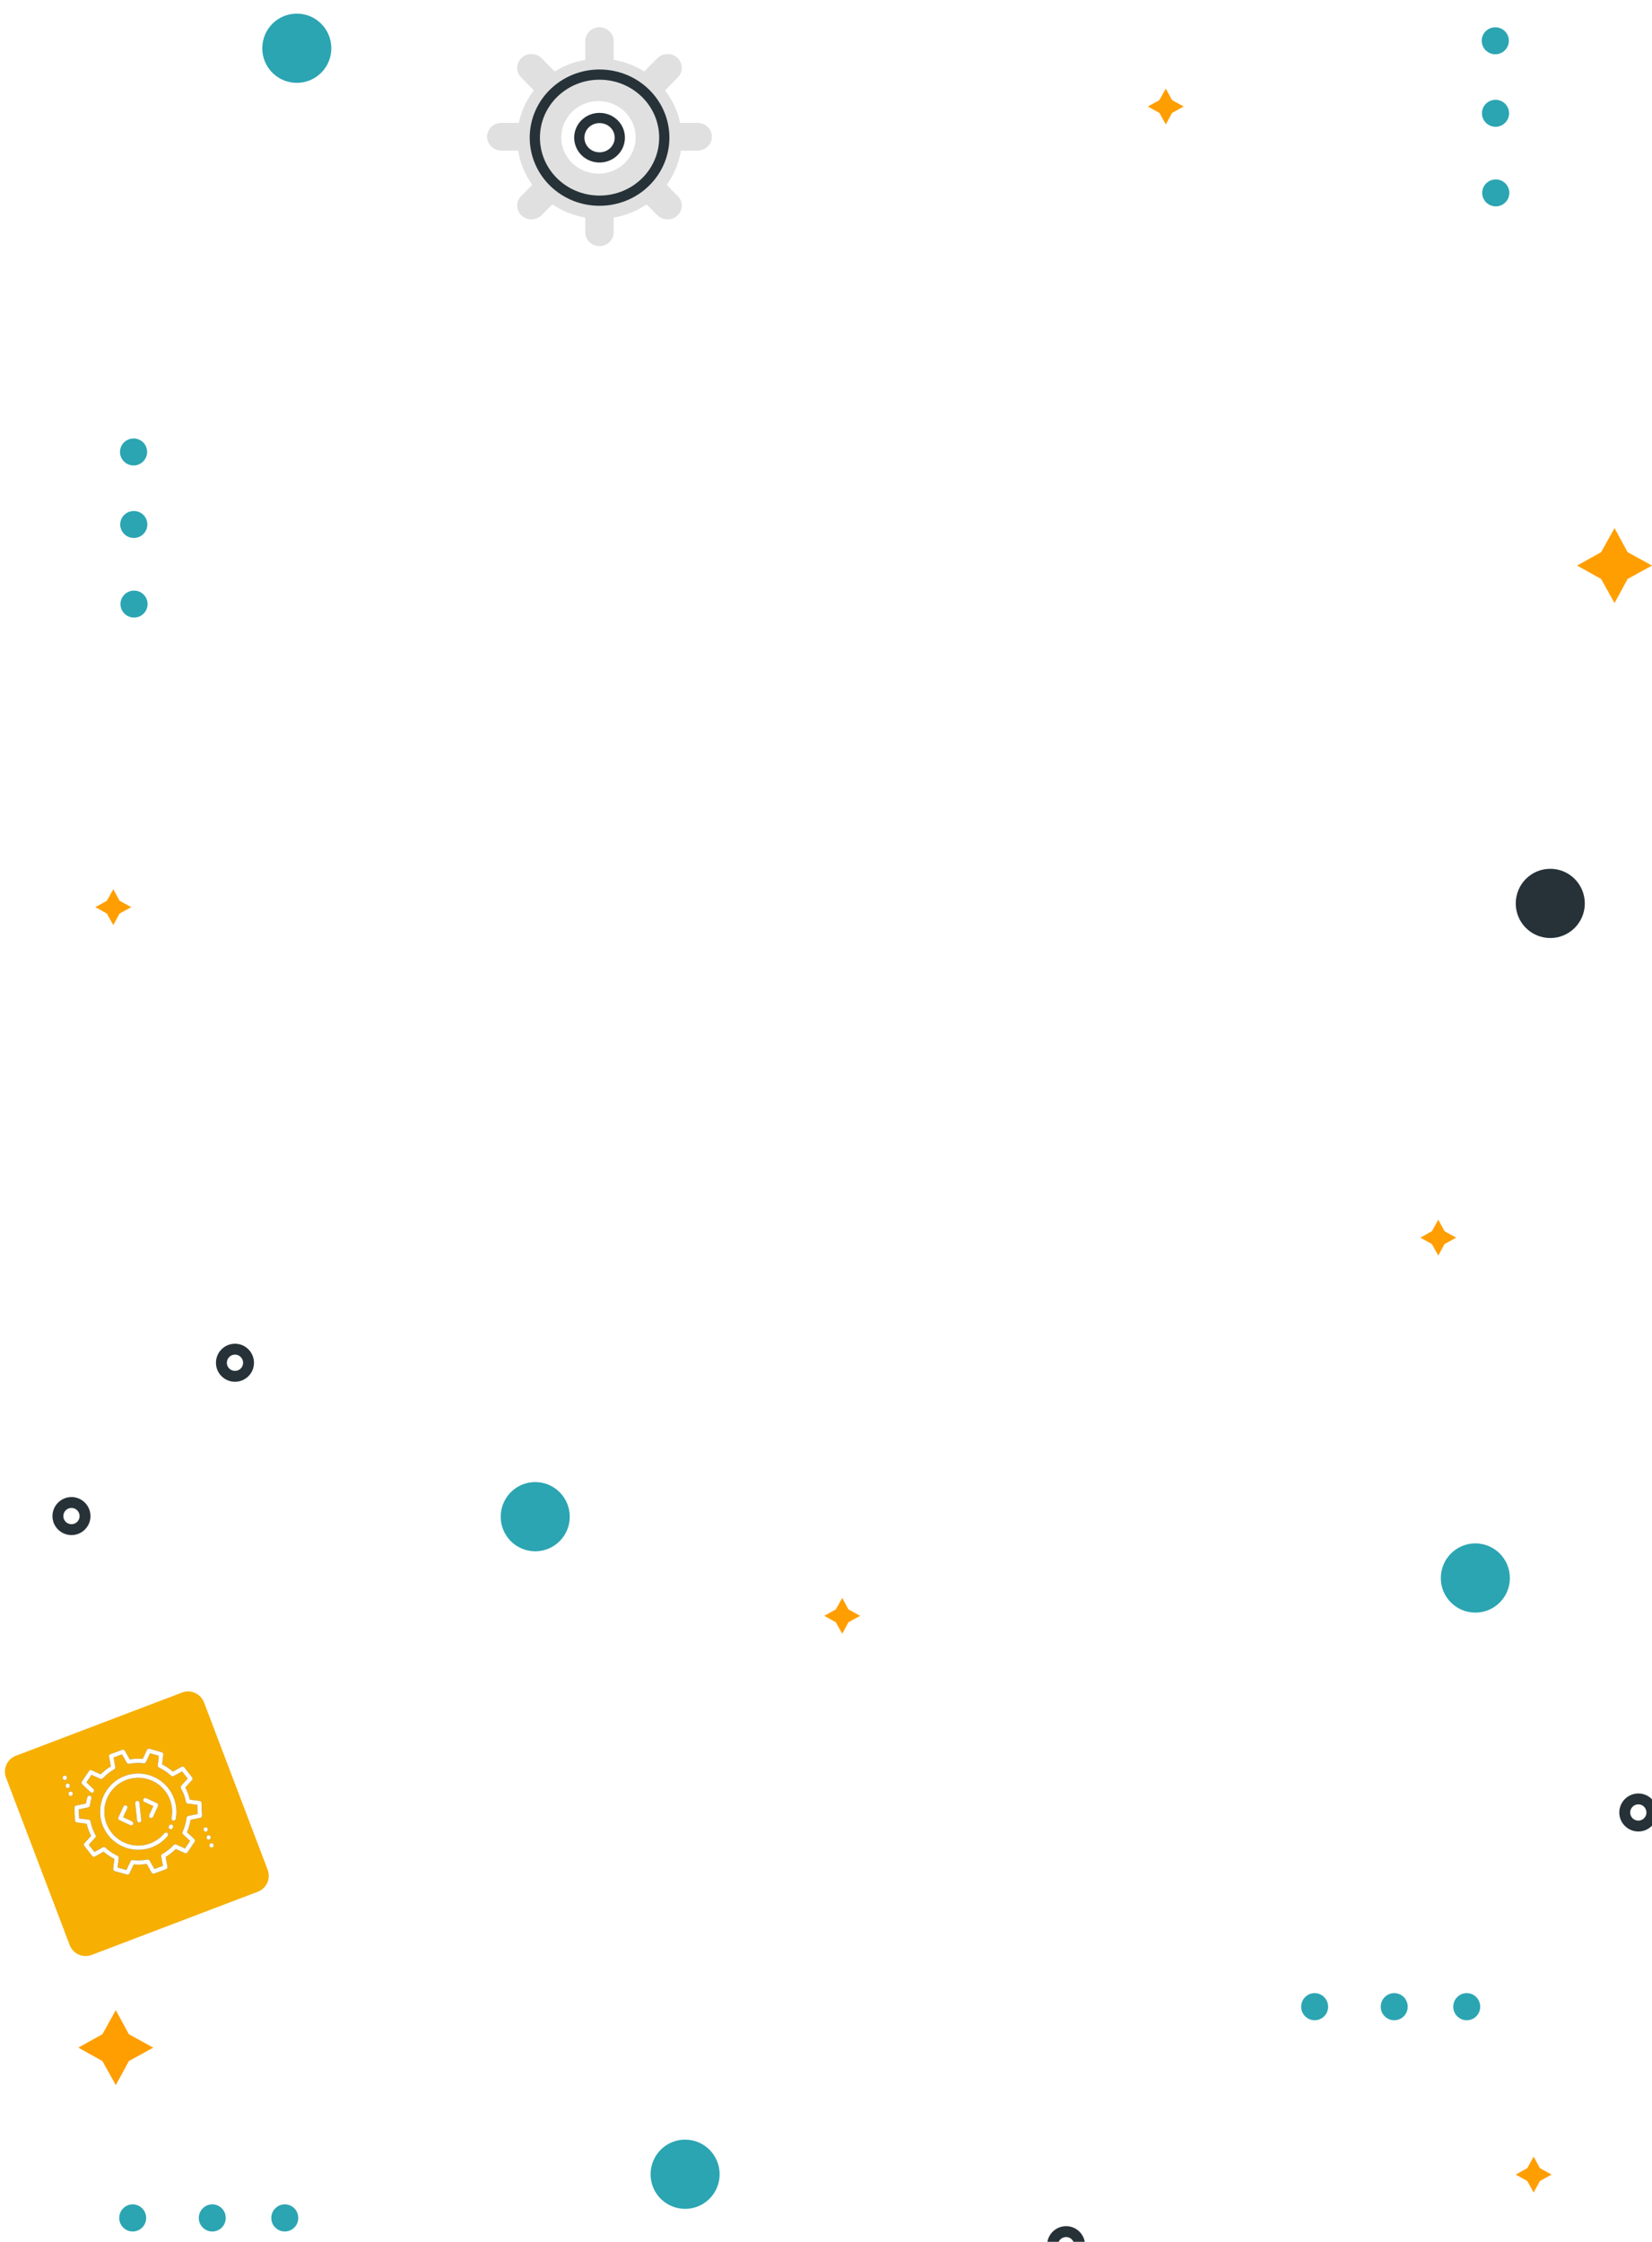 <svg width="485" height="658" viewBox="0 0 485 658" fill="none" xmlns="http://www.w3.org/2000/svg">
<path d="M79.647 651.006C79.647 648.786 81.433 647 83.605 647C85.825 647 87.563 648.786 87.563 651.006C87.563 653.178 85.825 654.964 83.605 654.964C81.433 654.964 79.647 653.178 79.647 651.006Z" fill="#2BA5B2"/>
<path d="M58.361 651.006C58.361 648.786 60.147 647 62.319 647C64.539 647 66.277 648.786 66.277 651.006C66.277 653.178 64.539 654.964 62.319 654.964C60.147 654.964 58.361 653.178 58.361 651.006Z" fill="#2BA5B2"/>
<path d="M35 651.006C35 648.786 36.786 647 38.958 647C41.13 647 42.916 648.786 42.916 651.006C42.916 653.178 41.13 654.964 38.958 654.964C36.786 654.964 35 653.178 35 651.006Z" fill="#2BA5B2"/>
<g filter="url(#filter0_d_329_310)">
<path d="M1.778 517.779C0.796 515.198 2.092 512.31 4.673 511.328L53.446 492.778C56.027 491.796 58.915 493.092 59.897 495.673L78.579 544.792C79.561 547.373 78.264 550.261 75.683 551.242L26.911 569.793C24.33 570.775 21.442 569.479 20.46 566.898L1.778 517.779Z" fill="#F7AF02"/>
</g>
<path d="M426.647 589.006C426.647 586.786 428.433 585 430.605 585C432.825 585 434.563 586.786 434.563 589.006C434.563 591.178 432.825 592.964 430.605 592.964C428.433 592.964 426.647 591.178 426.647 589.006Z" fill="#2BA5B2"/>
<path d="M405.361 589.006C405.361 586.786 407.147 585 409.319 585C411.539 585 413.277 586.786 413.277 589.006C413.277 591.178 411.539 592.964 409.319 592.964C407.147 592.964 405.361 591.178 405.361 589.006Z" fill="#2BA5B2"/>
<path d="M382 589.006C382 586.786 383.786 585 385.958 585C388.13 585 389.916 586.786 389.916 589.006C389.916 591.178 388.13 592.964 385.958 592.964C383.786 592.964 382 591.178 382 589.006Z" fill="#2BA5B2"/>
<path d="M39.249 136.616C37.029 136.623 35.237 134.843 35.231 132.671C35.224 130.451 37.005 128.707 39.225 128.701C41.397 128.694 43.188 130.426 43.195 132.646C43.201 134.818 41.421 136.61 39.249 136.616Z" fill="#2BA5B2"/>
<path d="M39.314 157.902C37.094 157.909 35.303 156.128 35.296 153.956C35.289 151.736 37.07 149.993 39.29 149.986C41.462 149.98 43.253 151.712 43.26 153.932C43.267 156.104 41.486 157.895 39.314 157.902Z" fill="#2BA5B2"/>
<path d="M39.386 181.263C37.166 181.27 35.374 179.49 35.368 177.318C35.361 175.146 37.141 173.354 39.362 173.347C41.534 173.341 43.325 175.121 43.332 177.293C43.338 179.465 41.558 181.256 39.386 181.263Z" fill="#2BA5B2"/>
<path d="M489.03 403.928C486.81 403.934 485.019 402.154 485.012 399.982C485.005 397.762 486.786 396.019 489.006 396.012C491.178 396.005 492.969 397.737 492.976 399.958C492.983 402.13 491.202 403.921 489.03 403.928Z" fill="#2BA5B2"/>
<path d="M439.03 15.928C436.81 15.934 435.019 14.154 435.012 11.982C435.005 9.762 436.786 8.019 439.006 8.012C441.178 8.005 442.969 9.737 442.976 11.958C442.983 14.13 441.202 15.921 439.03 15.928Z" fill="#2BA5B2"/>
<path d="M439.095 37.213C436.875 37.22 435.084 35.44 435.077 33.268C435.07 31.047 436.851 29.304 439.071 29.298C441.243 29.291 443.034 31.023 443.041 33.243C443.048 35.415 441.267 37.207 439.095 37.213Z" fill="#2BA5B2"/>
<path d="M439.167 60.574C436.947 60.581 435.156 58.801 435.149 56.629C435.142 54.457 436.923 52.666 439.143 52.659C441.315 52.652 443.106 54.432 443.113 56.604C443.12 58.776 441.339 60.568 439.167 60.574Z" fill="#2BA5B2"/>
<path fill-rule="evenodd" clip-rule="evenodd" d="M209 40.119C209 42.362 207.118 44.204 204.795 44.204H199.909C199.308 47.888 197.867 51.292 195.744 54.256L198.988 57.54C200.59 59.142 200.55 61.705 198.868 63.267C198.067 64.028 197.026 64.388 195.984 64.388C194.903 64.388 193.782 63.988 192.981 63.147L189.817 59.983C187.013 61.905 183.729 63.267 180.165 63.868V68.193C180.165 70.436 178.283 72.238 176 72.238C173.677 72.238 171.835 70.436 171.835 68.193V63.868C168.271 63.267 165.027 61.905 162.183 59.983L159.019 63.147C158.219 63.988 157.097 64.388 156.016 64.388C154.975 64.388 153.933 64.028 153.132 63.267C151.45 61.705 151.41 59.142 153.012 57.54L156.256 54.256C154.134 51.292 152.692 47.888 152.131 44.204H147.205C144.882 44.204 143 42.362 143 40.119C143 37.876 144.882 36.074 147.205 36.074H152.331C153.052 32.55 154.574 29.306 156.737 26.543L153.012 22.738C151.41 21.136 151.45 18.533 153.132 16.971C154.774 15.449 157.418 15.489 159.019 17.091L162.864 20.976C165.547 19.294 168.591 18.092 171.835 17.572V12.085C171.835 9.842 173.677 8 176 8C178.283 8 180.165 9.842 180.165 12.085V17.572C183.409 18.092 186.453 19.294 189.136 20.976L192.981 17.091C194.583 15.489 197.226 15.449 198.868 16.971C200.55 18.533 200.59 21.136 198.988 22.738L195.263 26.543C197.386 29.306 198.948 32.55 199.669 36.074H204.795C207.118 36.074 209 37.876 209 40.119ZM186.613 40.319C186.613 34.432 181.727 29.666 175.72 29.666C169.672 29.666 164.786 34.432 164.786 40.319C164.786 46.206 169.672 50.972 175.72 50.972C181.727 50.972 186.613 46.206 186.613 40.319Z" fill="#E0E0E0"/>
<path d="M181.967 40.4C181.967 43.603 179.324 46.207 176 46.207C172.716 46.207 170.073 43.603 170.073 40.4C170.073 37.196 172.716 34.633 176 34.633C179.324 34.633 181.967 37.196 181.967 40.4Z" stroke="#263238" stroke-width="3" stroke-miterlimit="10"/>
<path d="M195.023 40.399C195.023 50.611 186.533 58.902 176 58.902C165.507 58.902 157.017 50.611 157.017 40.399C157.017 30.187 165.507 21.897 176 21.897C186.533 21.897 195.023 30.187 195.023 40.399Z" stroke="#263238" stroke-width="3" stroke-miterlimit="10"/>
<path d="M72.964 400.006C72.964 402.178 71.178 403.964 69.006 403.964C66.786 403.964 65 402.178 65 400.006C65 397.786 66.786 396 69.006 396C71.178 396 72.964 397.786 72.964 400.006Z" stroke="#263238" stroke-width="3.2" stroke-linecap="round" stroke-linejoin="round"/>
<path d="M342.261 26L344.095 29.379L347.522 31.261L344.095 33.144L342.261 36.522L340.379 33.144L337 31.261L340.379 29.379L342.261 26Z" fill="#FF9E00"/>
<path d="M33.261 261L35.095 264.379L38.522 266.261L35.095 268.143L33.261 271.522L31.379 268.143L28 266.261L31.379 264.379L33.261 261Z" fill="#FF9E00"/>
<path d="M422.261 358L424.095 361.379L427.522 363.261L424.095 365.143L422.261 368.522L420.379 365.143L417 363.261L420.379 361.379L422.261 358Z" fill="#FF9E00"/>
<path d="M247.261 469L249.095 472.379L252.522 474.261L249.095 476.143L247.261 479.522L245.379 476.143L242 474.261L245.379 472.379L247.261 469Z" fill="#FF9E00"/>
<path d="M450.261 633L452.095 636.379L455.522 638.261L452.095 640.143L450.261 643.522L448.379 640.143L445 638.261L448.379 636.379L450.261 633Z" fill="#FF9E00"/>
<path d="M34 590L37.835 597.064L45 601L37.835 604.936L34 612L30.064 604.936L23 601L30.064 597.064L34 590Z" fill="#FF9E00"/>
<path d="M474 155L477.835 162.064L485 166L477.835 169.936L474 177L470.064 169.936L463 166L470.064 162.064L474 155Z" fill="#FF9E00"/>
<path d="M316.964 659.006C316.964 661.178 315.178 662.964 313.006 662.964C310.786 662.964 309 661.178 309 659.006C309 656.786 310.786 655 313.006 655C315.178 655 316.964 656.786 316.964 659.006Z" stroke="#263238" stroke-width="3.2" stroke-linecap="round" stroke-linejoin="round"/>
<path d="M24.964 445.006C24.964 447.178 23.178 448.964 21.006 448.964C18.786 448.964 17 447.178 17 445.006C17 442.786 18.786 441 21.006 441C23.178 441 24.964 442.786 24.964 445.006Z" stroke="#263238" stroke-width="3.2" stroke-linecap="round" stroke-linejoin="round"/>
<path d="M484.964 532.006C484.964 534.178 483.178 535.964 481.006 535.964C478.786 535.964 477 534.178 477 532.006C477 529.786 478.786 528 481.006 528C483.178 528 484.964 529.786 484.964 532.006Z" stroke="#263238" stroke-width="3.2" stroke-linecap="round" stroke-linejoin="round"/>
<g filter="url(#filter1_d_329_310)">
<path d="M211.272 634.184C211.272 639.783 206.735 644.32 201.136 644.32C195.537 644.32 191 639.783 191 634.184C191 628.537 195.537 624 201.136 624C206.735 624 211.272 628.537 211.272 634.184Z" fill="#2BA5B2"/>
</g>
<g filter="url(#filter2_d_329_310)">
<path d="M443.272 459.184C443.272 464.783 438.735 469.32 433.136 469.32C427.537 469.32 423 464.783 423 459.184C423 453.537 427.537 449 433.136 449C438.735 449 443.272 453.537 443.272 459.184Z" fill="#2BA5B2"/>
</g>
<g filter="url(#filter3_d_329_310)">
<path d="M167.272 441.184C167.272 446.783 162.735 451.32 157.136 451.32C151.537 451.32 147 446.783 147 441.184C147 435.537 151.537 431 157.136 431C162.735 431 167.272 435.537 167.272 441.184Z" fill="#2BA5B2"/>
</g>
<g filter="url(#filter4_d_329_310)">
<path d="M465.272 261.184C465.272 266.783 460.735 271.32 455.136 271.32C449.537 271.32 445 266.783 445 261.184C445 255.537 449.537 251 455.136 251C460.735 251 465.272 255.537 465.272 261.184Z" fill="#263238"/>
</g>
<g filter="url(#filter5_d_329_310)">
<path d="M97.272 10.184C97.272 15.783 92.735 20.32 87.136 20.32C81.537 20.32 77 15.783 77 10.184C77 4.537 81.537 0 87.136 0C92.735 0 97.272 4.537 97.272 10.184Z" fill="#2BA5B2"/>
</g>
<path d="M19.26 522.404C18.938 522.523 18.601 522.415 18.483 522.093L18.44 521.976C18.322 521.654 18.487 521.296 18.81 521.178C19.132 521.059 19.49 521.225 19.608 521.547C19.727 521.87 19.582 522.286 19.26 522.404Z" fill="#455A64"/>
<path d="M20.118 524.74C19.795 524.859 19.459 524.752 19.34 524.429L19.298 524.312C19.179 523.99 19.345 523.632 19.667 523.514C19.99 523.395 20.347 523.561 20.466 523.883C20.584 524.206 20.44 524.622 20.118 524.74Z" fill="#455A64"/>
<path d="M20.976 527.077C20.653 527.195 20.317 527.088 20.198 526.766L20.155 526.649C20.037 526.326 20.203 525.969 20.525 525.85C20.848 525.732 21.205 525.897 21.324 526.22C21.442 526.542 21.298 526.958 20.976 527.077Z" fill="#455A64"/>
<path d="M60.623 537.575C60.3 537.694 59.964 537.586 59.846 537.264L59.803 537.147C59.684 536.825 59.85 536.467 60.172 536.349C60.495 536.23 60.852 536.396 60.971 536.718C61.089 537.041 60.945 537.457 60.623 537.575Z" fill="#455A64"/>
<path d="M61.48 539.912C61.158 540.03 60.822 539.923 60.703 539.6L60.66 539.484C60.542 539.161 60.708 538.803 61.03 538.685C61.352 538.567 61.71 538.732 61.829 539.055C61.947 539.377 61.803 539.793 61.48 539.912Z" fill="#455A64"/>
<path d="M62.338 542.248C62.016 542.366 61.679 542.259 61.561 541.937L61.518 541.82C61.4 541.497 61.565 541.14 61.888 541.021C62.21 540.903 62.568 541.068 62.686 541.391C62.805 541.713 62.661 542.129 62.338 542.248Z" fill="#455A64"/>
<path d="M48.77 548.621L45.266 549.908C44.98 550.013 44.661 549.896 44.51 549.63L43.067 547.083C41.796 547.29 40.523 547.337 39.269 547.226L38.017 549.875C37.886 550.149 37.576 550.288 37.285 550.208L33.69 549.193C33.397 549.11 33.206 548.828 33.241 548.525L33.568 545.615C32.443 545.046 31.387 544.338 30.42 543.503L27.846 544.91C27.574 545.064 27.244 544.989 27.058 544.747L24.756 541.801C24.569 541.562 24.581 541.223 24.786 540.998L26.757 538.834C26.44 538.228 26.19 537.669 25.982 537.103C25.776 536.541 25.604 535.95 25.45 535.273L22.552 534.909C22.25 534.872 22.02 534.621 22.008 534.316L21.856 530.581C21.843 530.278 22.044 530.009 22.352 529.946L25.225 529.353C25.324 528.72 25.459 528.097 25.632 527.494C25.724 527.161 26.073 526.973 26.4 527.066C26.731 527.159 26.922 527.505 26.828 527.834C26.634 528.516 26.489 529.228 26.397 529.953C26.363 530.215 26.173 530.43 25.905 530.483L23.12 531.059L23.229 533.739L26.042 534.093C26.307 534.127 26.521 534.326 26.575 534.587C26.74 535.389 26.923 536.054 27.151 536.674C27.38 537.299 27.669 537.92 28.059 538.626C28.188 538.86 28.155 539.149 27.974 539.347L26.061 541.449L27.713 543.565L30.209 542.202C30.45 542.071 30.731 542.109 30.927 542.289C32.002 543.271 33.205 544.077 34.501 544.687C34.742 544.8 34.886 545.055 34.855 545.319L34.538 548.14L37.117 548.869L38.332 546.296C38.448 546.055 38.703 545.911 38.969 545.944C40.385 546.115 41.834 546.06 43.276 545.784C43.538 545.733 43.802 545.856 43.934 546.089L45.332 548.558L47.846 547.635L47.314 544.846C47.264 544.584 47.386 544.319 47.619 544.188C48.897 543.466 50.036 542.569 51.006 541.524C51.188 541.326 51.476 541.269 51.719 541.38L54.31 542.555L55.805 540.33L53.738 538.385C53.544 538.203 53.487 537.916 53.598 537.674C54.194 536.371 54.588 534.978 54.772 533.533C54.804 533.27 54.991 533.058 55.264 533.002L58.048 532.426L57.938 529.744L55.12 529.379C54.855 529.345 54.642 529.146 54.588 528.885C54.429 528.094 54.248 527.435 54.019 526.81C53.791 526.189 53.501 525.564 53.106 524.846C52.977 524.612 53.011 524.323 53.192 524.125L55.108 522.035L53.456 519.92L50.961 521.283C50.719 521.418 50.437 521.376 50.242 521.197C49.167 520.214 47.965 519.408 46.668 518.798C46.428 518.685 46.284 518.43 46.314 518.166L46.632 515.345L44.053 514.617L42.837 517.189C42.723 517.43 42.467 517.574 42.2 517.541C40.784 517.37 39.336 517.425 37.894 517.701C37.632 517.752 37.368 517.629 37.236 517.396L35.837 514.926L33.323 515.849L33.855 518.638C33.905 518.9 33.784 519.165 33.55 519.296C32.273 520.018 31.133 520.915 30.163 521.96C29.982 522.158 29.695 522.215 29.45 522.104L26.86 520.93L25.363 523.155L27.431 525.1C27.68 525.336 27.692 525.73 27.457 525.98C27.221 526.232 26.827 526.241 26.577 526.007L24.126 523.698C23.904 523.489 23.867 523.15 24.037 522.897L26.122 519.797C26.29 519.545 26.617 519.453 26.895 519.578L29.563 520.787C30.447 519.89 31.45 519.103 32.552 518.439L32.004 515.563C31.945 515.264 32.113 514.968 32.399 514.863L35.903 513.576C36.19 513.471 36.508 513.588 36.659 513.854L38.102 516.401C39.373 516.194 40.647 516.147 41.9 516.258L43.152 513.609C43.283 513.333 43.593 513.195 43.884 513.276L47.479 514.29C47.772 514.374 47.963 514.656 47.929 514.959L47.601 517.869C48.726 518.438 49.783 519.146 50.749 519.981L53.323 518.574C53.601 518.423 53.926 518.496 54.112 518.737L56.413 521.683C56.6 521.922 56.587 522.262 56.382 522.487L54.408 524.64C54.729 525.256 54.981 525.819 55.187 526.381C55.395 526.946 55.565 527.534 55.716 528.201L58.619 528.577C58.921 528.614 59.149 528.864 59.161 529.169L59.313 532.904C59.328 533.208 59.127 533.477 58.817 533.539L55.945 534.132C55.747 535.392 55.4 536.617 54.911 537.779L57.044 539.785C57.265 539.995 57.303 540.333 57.133 540.586L55.049 543.686C54.879 543.938 54.551 544.029 54.276 543.905L51.607 542.696C50.724 543.593 49.72 544.381 48.618 545.045L49.167 547.92C49.224 548.22 49.057 548.516 48.77 548.621Z" fill="#455A64"/>
<path d="M44.445 542.256C38.647 544.384 32.2 541.4 30.071 535.602C27.942 529.804 30.927 523.357 36.724 521.228C42.522 519.1 48.97 522.084 51.098 527.882C51.804 529.805 51.97 531.878 51.578 533.879C51.511 534.215 51.183 534.435 50.846 534.371C50.51 534.303 50.29 533.977 50.355 533.639C50.705 531.863 50.557 530.02 49.93 528.311C48.038 523.158 42.306 520.505 37.153 522.396C32.001 524.288 29.347 530.02 31.239 535.173C33.131 540.326 38.863 542.979 44.016 541.087C45.68 540.476 47.152 539.432 48.271 538.068C48.486 537.803 48.879 537.761 49.147 537.981C49.414 538.199 49.452 538.592 49.234 538.857C47.974 540.393 46.319 541.568 44.445 542.256Z" fill="#455A64"/>
<path d="M50.343 536.879C50.191 536.935 50.017 536.931 49.861 536.857C49.551 536.709 49.419 536.337 49.567 536.028L49.655 535.841C49.799 535.529 50.169 535.393 50.481 535.537C50.792 535.682 50.928 536.052 50.784 536.363L50.691 536.563C50.617 536.716 50.49 536.825 50.343 536.879Z" fill="#455A64"/>
<path d="M41.073 534.877C41.026 534.894 40.977 534.905 40.925 534.911C40.582 534.948 40.276 534.7 40.24 534.359L39.692 529.258C39.654 528.915 39.897 528.613 40.244 528.573C40.587 528.536 40.893 528.784 40.929 529.125L41.477 534.226C41.509 534.517 41.336 534.78 41.073 534.877Z" fill="#455A64"/>
<path d="M44.577 533.59C44.428 533.645 44.257 533.643 44.101 533.571C43.79 533.427 43.654 533.057 43.798 532.745L45.016 530.115L42.387 528.898C42.075 528.754 41.939 528.384 42.084 528.072C42.228 527.761 42.598 527.625 42.909 527.769L46.104 529.248C46.415 529.392 46.551 529.762 46.407 530.074L44.928 533.268C44.855 533.423 44.727 533.535 44.577 533.59Z" fill="#455A64"/>
<path d="M38.736 535.735C38.587 535.79 38.416 535.787 38.26 535.716L35.066 534.237C34.755 534.093 34.619 533.723 34.763 533.412L36.241 530.217C36.386 529.906 36.756 529.77 37.067 529.914C37.379 530.058 37.515 530.429 37.371 530.74L36.154 533.369L38.782 534.586C39.094 534.73 39.23 535.1 39.086 535.412C39.014 535.568 38.886 535.68 38.736 535.735Z" fill="#455A64"/>
<path d="M19.26 522.404C18.938 522.523 18.601 522.415 18.483 522.093L18.44 521.976C18.322 521.654 18.487 521.296 18.81 521.178C19.132 521.059 19.49 521.225 19.608 521.547C19.727 521.87 19.582 522.286 19.26 522.404Z" fill="white"/>
<path d="M20.118 524.74C19.795 524.859 19.459 524.752 19.34 524.429L19.298 524.312C19.179 523.99 19.345 523.632 19.667 523.514C19.99 523.395 20.347 523.561 20.466 523.883C20.584 524.206 20.44 524.622 20.118 524.74Z" fill="white"/>
<path d="M20.976 527.077C20.653 527.195 20.317 527.088 20.198 526.766L20.155 526.649C20.037 526.326 20.203 525.969 20.525 525.85C20.848 525.732 21.205 525.897 21.324 526.22C21.442 526.542 21.298 526.958 20.976 527.077Z" fill="white"/>
<path d="M60.623 537.575C60.3 537.694 59.964 537.586 59.846 537.264L59.803 537.147C59.684 536.825 59.85 536.467 60.172 536.349C60.495 536.23 60.852 536.396 60.971 536.718C61.089 537.041 60.945 537.457 60.623 537.575Z" fill="white"/>
<path d="M61.48 539.912C61.158 540.03 60.822 539.923 60.703 539.6L60.66 539.484C60.542 539.161 60.708 538.803 61.03 538.685C61.352 538.567 61.71 538.732 61.829 539.055C61.947 539.377 61.803 539.793 61.48 539.912Z" fill="white"/>
<path d="M62.338 542.248C62.016 542.366 61.679 542.259 61.561 541.937L61.518 541.82C61.4 541.497 61.565 541.14 61.888 541.021C62.21 540.903 62.568 541.068 62.686 541.391C62.805 541.713 62.661 542.129 62.338 542.248Z" fill="white"/>
<path d="M48.77 548.621L45.266 549.908C44.98 550.013 44.661 549.896 44.51 549.63L43.067 547.083C41.796 547.29 40.523 547.337 39.269 547.226L38.017 549.875C37.886 550.149 37.576 550.288 37.285 550.208L33.69 549.193C33.397 549.11 33.206 548.828 33.241 548.525L33.568 545.615C32.443 545.046 31.387 544.338 30.42 543.503L27.846 544.91C27.574 545.064 27.244 544.989 27.058 544.747L24.756 541.801C24.569 541.562 24.581 541.223 24.786 540.998L26.757 538.834C26.44 538.228 26.19 537.669 25.982 537.103C25.776 536.541 25.604 535.95 25.45 535.273L22.552 534.909C22.25 534.872 22.02 534.621 22.008 534.316L21.856 530.581C21.843 530.278 22.044 530.009 22.352 529.946L25.225 529.353C25.324 528.72 25.459 528.097 25.632 527.494C25.724 527.161 26.073 526.973 26.4 527.066C26.731 527.159 26.922 527.505 26.828 527.834C26.634 528.516 26.489 529.228 26.397 529.953C26.363 530.215 26.173 530.43 25.905 530.483L23.12 531.059L23.229 533.739L26.042 534.093C26.307 534.127 26.521 534.326 26.575 534.587C26.74 535.389 26.923 536.054 27.151 536.674C27.38 537.299 27.669 537.92 28.059 538.626C28.188 538.86 28.155 539.149 27.974 539.347L26.061 541.449L27.713 543.565L30.209 542.202C30.45 542.071 30.731 542.109 30.927 542.289C32.002 543.271 33.205 544.077 34.501 544.687C34.742 544.8 34.886 545.055 34.855 545.319L34.538 548.14L37.117 548.869L38.332 546.296C38.448 546.055 38.703 545.911 38.969 545.944C40.385 546.115 41.834 546.06 43.276 545.784C43.538 545.733 43.802 545.856 43.934 546.089L45.332 548.558L47.846 547.635L47.314 544.846C47.264 544.584 47.386 544.319 47.619 544.188C48.897 543.466 50.036 542.569 51.006 541.524C51.188 541.326 51.476 541.269 51.719 541.38L54.31 542.555L55.805 540.33L53.738 538.385C53.544 538.203 53.487 537.916 53.598 537.674C54.194 536.371 54.588 534.978 54.772 533.533C54.804 533.27 54.991 533.058 55.264 533.002L58.048 532.426L57.938 529.744L55.12 529.379C54.855 529.345 54.642 529.146 54.588 528.885C54.429 528.094 54.248 527.435 54.019 526.81C53.791 526.189 53.501 525.564 53.106 524.846C52.977 524.612 53.011 524.323 53.192 524.125L55.108 522.035L53.456 519.92L50.961 521.283C50.719 521.418 50.437 521.376 50.242 521.197C49.167 520.214 47.965 519.408 46.668 518.798C46.428 518.685 46.284 518.43 46.314 518.166L46.632 515.345L44.053 514.617L42.837 517.189C42.723 517.43 42.467 517.574 42.2 517.541C40.784 517.37 39.336 517.425 37.894 517.701C37.632 517.752 37.368 517.629 37.236 517.396L35.837 514.926L33.323 515.849L33.855 518.638C33.905 518.9 33.784 519.165 33.55 519.296C32.273 520.018 31.133 520.915 30.163 521.96C29.982 522.158 29.695 522.215 29.45 522.104L26.86 520.93L25.363 523.155L27.431 525.1C27.68 525.336 27.692 525.73 27.457 525.98C27.221 526.232 26.827 526.241 26.577 526.007L24.126 523.698C23.904 523.489 23.867 523.15 24.037 522.897L26.122 519.797C26.29 519.545 26.617 519.453 26.895 519.578L29.563 520.787C30.447 519.89 31.45 519.103 32.552 518.439L32.004 515.563C31.945 515.264 32.113 514.968 32.399 514.863L35.903 513.576C36.19 513.471 36.508 513.588 36.659 513.854L38.102 516.401C39.373 516.194 40.647 516.147 41.9 516.258L43.152 513.609C43.283 513.333 43.593 513.195 43.884 513.276L47.479 514.29C47.772 514.374 47.963 514.656 47.929 514.959L47.601 517.869C48.726 518.438 49.783 519.146 50.749 519.981L53.323 518.574C53.601 518.423 53.926 518.496 54.112 518.737L56.413 521.683C56.6 521.922 56.587 522.262 56.382 522.487L54.408 524.64C54.729 525.256 54.981 525.819 55.187 526.381C55.395 526.946 55.565 527.534 55.716 528.201L58.619 528.577C58.921 528.614 59.149 528.864 59.161 529.169L59.313 532.904C59.328 533.208 59.127 533.477 58.817 533.539L55.945 534.132C55.747 535.392 55.4 536.617 54.911 537.779L57.044 539.785C57.265 539.995 57.303 540.333 57.133 540.586L55.049 543.686C54.879 543.938 54.551 544.029 54.276 543.905L51.607 542.696C50.724 543.593 49.72 544.381 48.618 545.045L49.167 547.92C49.224 548.22 49.057 548.516 48.77 548.621Z" fill="white"/>
<path d="M44.445 542.256C38.647 544.384 32.2 541.4 30.071 535.602C27.942 529.804 30.927 523.357 36.724 521.228C42.522 519.1 48.97 522.084 51.098 527.882C51.804 529.805 51.97 531.878 51.578 533.879C51.511 534.215 51.183 534.435 50.846 534.371C50.51 534.303 50.29 533.977 50.355 533.639C50.705 531.863 50.557 530.02 49.93 528.311C48.038 523.158 42.306 520.505 37.153 522.396C32.001 524.288 29.347 530.02 31.239 535.173C33.131 540.326 38.863 542.979 44.016 541.087C45.68 540.476 47.152 539.432 48.271 538.068C48.486 537.803 48.879 537.761 49.147 537.981C49.414 538.199 49.452 538.592 49.234 538.857C47.974 540.393 46.319 541.568 44.445 542.256Z" fill="white"/>
<path d="M50.343 536.879C50.191 536.935 50.017 536.931 49.861 536.857C49.551 536.709 49.419 536.337 49.567 536.028L49.655 535.841C49.799 535.529 50.169 535.393 50.481 535.537C50.792 535.682 50.928 536.052 50.784 536.363L50.691 536.563C50.617 536.716 50.49 536.825 50.343 536.879Z" fill="white"/>
<path d="M41.073 534.877C41.026 534.894 40.977 534.905 40.925 534.911C40.582 534.948 40.276 534.7 40.24 534.359L39.692 529.258C39.654 528.915 39.897 528.613 40.244 528.573C40.587 528.536 40.893 528.784 40.929 529.125L41.477 534.226C41.509 534.517 41.336 534.78 41.073 534.877Z" fill="white"/>
<path d="M44.577 533.59C44.428 533.645 44.257 533.643 44.101 533.571C43.79 533.427 43.654 533.057 43.798 532.745L45.016 530.115L42.387 528.898C42.075 528.754 41.939 528.384 42.084 528.072C42.228 527.761 42.598 527.625 42.909 527.769L46.104 529.248C46.415 529.392 46.551 529.762 46.407 530.074L44.928 533.268C44.855 533.423 44.727 533.535 44.577 533.59Z" fill="white"/>
<path d="M38.736 535.735C38.587 535.79 38.416 535.787 38.26 535.716L35.066 534.237C34.755 534.093 34.619 533.723 34.763 533.412L36.241 530.217C36.386 529.906 36.756 529.77 37.067 529.914C37.379 530.058 37.515 530.429 37.371 530.74L36.154 533.369L38.782 534.586C39.094 534.73 39.23 535.1 39.086 535.412C39.014 535.568 38.886 535.68 38.736 535.735Z" fill="white"/>
<defs>
<filter id="filter0_d_329_310" x="-8.55" y="486.45" width="97.457" height="97.672" filterUnits="userSpaceOnUse" color-interpolation-filters="sRGB">
<feFlood flood-opacity="0" result="BackgroundImageFix"/>
<feColorMatrix in="SourceAlpha" type="matrix" values="0 0 0 0 0 0 0 0 0 0 0 0 0 0 0 0 0 0 127 0" result="hardAlpha"/>
<feOffset dy="4"/>
<feGaussianBlur stdDeviation="5"/>
<feComposite in2="hardAlpha" operator="out"/>
<feColorMatrix type="matrix" values="0 0 0 0 1 0 0 0 0 1 0 0 0 0 1 0 0 0 0.15 0"/>
<feBlend mode="normal" in2="BackgroundImageFix" result="effect1_dropShadow_329_310"/>
<feBlend mode="normal" in="SourceGraphic" in2="effect1_dropShadow_329_310" result="shape"/>
</filter>
<filter id="filter1_d_329_310" x="187" y="624" width="28.272" height="28.32" filterUnits="userSpaceOnUse" color-interpolation-filters="sRGB">
<feFlood flood-opacity="0" result="BackgroundImageFix"/>
<feColorMatrix in="SourceAlpha" type="matrix" values="0 0 0 0 0 0 0 0 0 0 0 0 0 0 0 0 0 0 127 0" result="hardAlpha"/>
<feOffset dy="4"/>
<feGaussianBlur stdDeviation="2"/>
<feComposite in2="hardAlpha" operator="out"/>
<feColorMatrix type="matrix" values="0 0 0 0 1 0 0 0 0 1 0 0 0 0 1 0 0 0 0.15 0"/>
<feBlend mode="normal" in2="BackgroundImageFix" result="effect1_dropShadow_329_310"/>
<feBlend mode="normal" in="SourceGraphic" in2="effect1_dropShadow_329_310" result="shape"/>
</filter>
<filter id="filter2_d_329_310" x="419" y="449" width="28.272" height="28.32" filterUnits="userSpaceOnUse" color-interpolation-filters="sRGB">
<feFlood flood-opacity="0" result="BackgroundImageFix"/>
<feColorMatrix in="SourceAlpha" type="matrix" values="0 0 0 0 0 0 0 0 0 0 0 0 0 0 0 0 0 0 127 0" result="hardAlpha"/>
<feOffset dy="4"/>
<feGaussianBlur stdDeviation="2"/>
<feComposite in2="hardAlpha" operator="out"/>
<feColorMatrix type="matrix" values="0 0 0 0 1 0 0 0 0 1 0 0 0 0 1 0 0 0 0.15 0"/>
<feBlend mode="normal" in2="BackgroundImageFix" result="effect1_dropShadow_329_310"/>
<feBlend mode="normal" in="SourceGraphic" in2="effect1_dropShadow_329_310" result="shape"/>
</filter>
<filter id="filter3_d_329_310" x="143" y="431" width="28.272" height="28.32" filterUnits="userSpaceOnUse" color-interpolation-filters="sRGB">
<feFlood flood-opacity="0" result="BackgroundImageFix"/>
<feColorMatrix in="SourceAlpha" type="matrix" values="0 0 0 0 0 0 0 0 0 0 0 0 0 0 0 0 0 0 127 0" result="hardAlpha"/>
<feOffset dy="4"/>
<feGaussianBlur stdDeviation="2"/>
<feComposite in2="hardAlpha" operator="out"/>
<feColorMatrix type="matrix" values="0 0 0 0 1 0 0 0 0 1 0 0 0 0 1 0 0 0 0.15 0"/>
<feBlend mode="normal" in2="BackgroundImageFix" result="effect1_dropShadow_329_310"/>
<feBlend mode="normal" in="SourceGraphic" in2="effect1_dropShadow_329_310" result="shape"/>
</filter>
<filter id="filter4_d_329_310" x="441" y="251" width="28.272" height="28.32" filterUnits="userSpaceOnUse" color-interpolation-filters="sRGB">
<feFlood flood-opacity="0" result="BackgroundImageFix"/>
<feColorMatrix in="SourceAlpha" type="matrix" values="0 0 0 0 0 0 0 0 0 0 0 0 0 0 0 0 0 0 127 0" result="hardAlpha"/>
<feOffset dy="4"/>
<feGaussianBlur stdDeviation="2"/>
<feComposite in2="hardAlpha" operator="out"/>
<feColorMatrix type="matrix" values="0 0 0 0 1 0 0 0 0 1 0 0 0 0 1 0 0 0 0.15 0"/>
<feBlend mode="normal" in2="BackgroundImageFix" result="effect1_dropShadow_329_310"/>
<feBlend mode="normal" in="SourceGraphic" in2="effect1_dropShadow_329_310" result="shape"/>
</filter>
<filter id="filter5_d_329_310" x="73" y="0" width="28.272" height="28.32" filterUnits="userSpaceOnUse" color-interpolation-filters="sRGB">
<feFlood flood-opacity="0" result="BackgroundImageFix"/>
<feColorMatrix in="SourceAlpha" type="matrix" values="0 0 0 0 0 0 0 0 0 0 0 0 0 0 0 0 0 0 127 0" result="hardAlpha"/>
<feOffset dy="4"/>
<feGaussianBlur stdDeviation="2"/>
<feComposite in2="hardAlpha" operator="out"/>
<feColorMatrix type="matrix" values="0 0 0 0 1 0 0 0 0 1 0 0 0 0 1 0 0 0 0.15 0"/>
<feBlend mode="normal" in2="BackgroundImageFix" result="effect1_dropShadow_329_310"/>
<feBlend mode="normal" in="SourceGraphic" in2="effect1_dropShadow_329_310" result="shape"/>
</filter>
</defs>
</svg>
